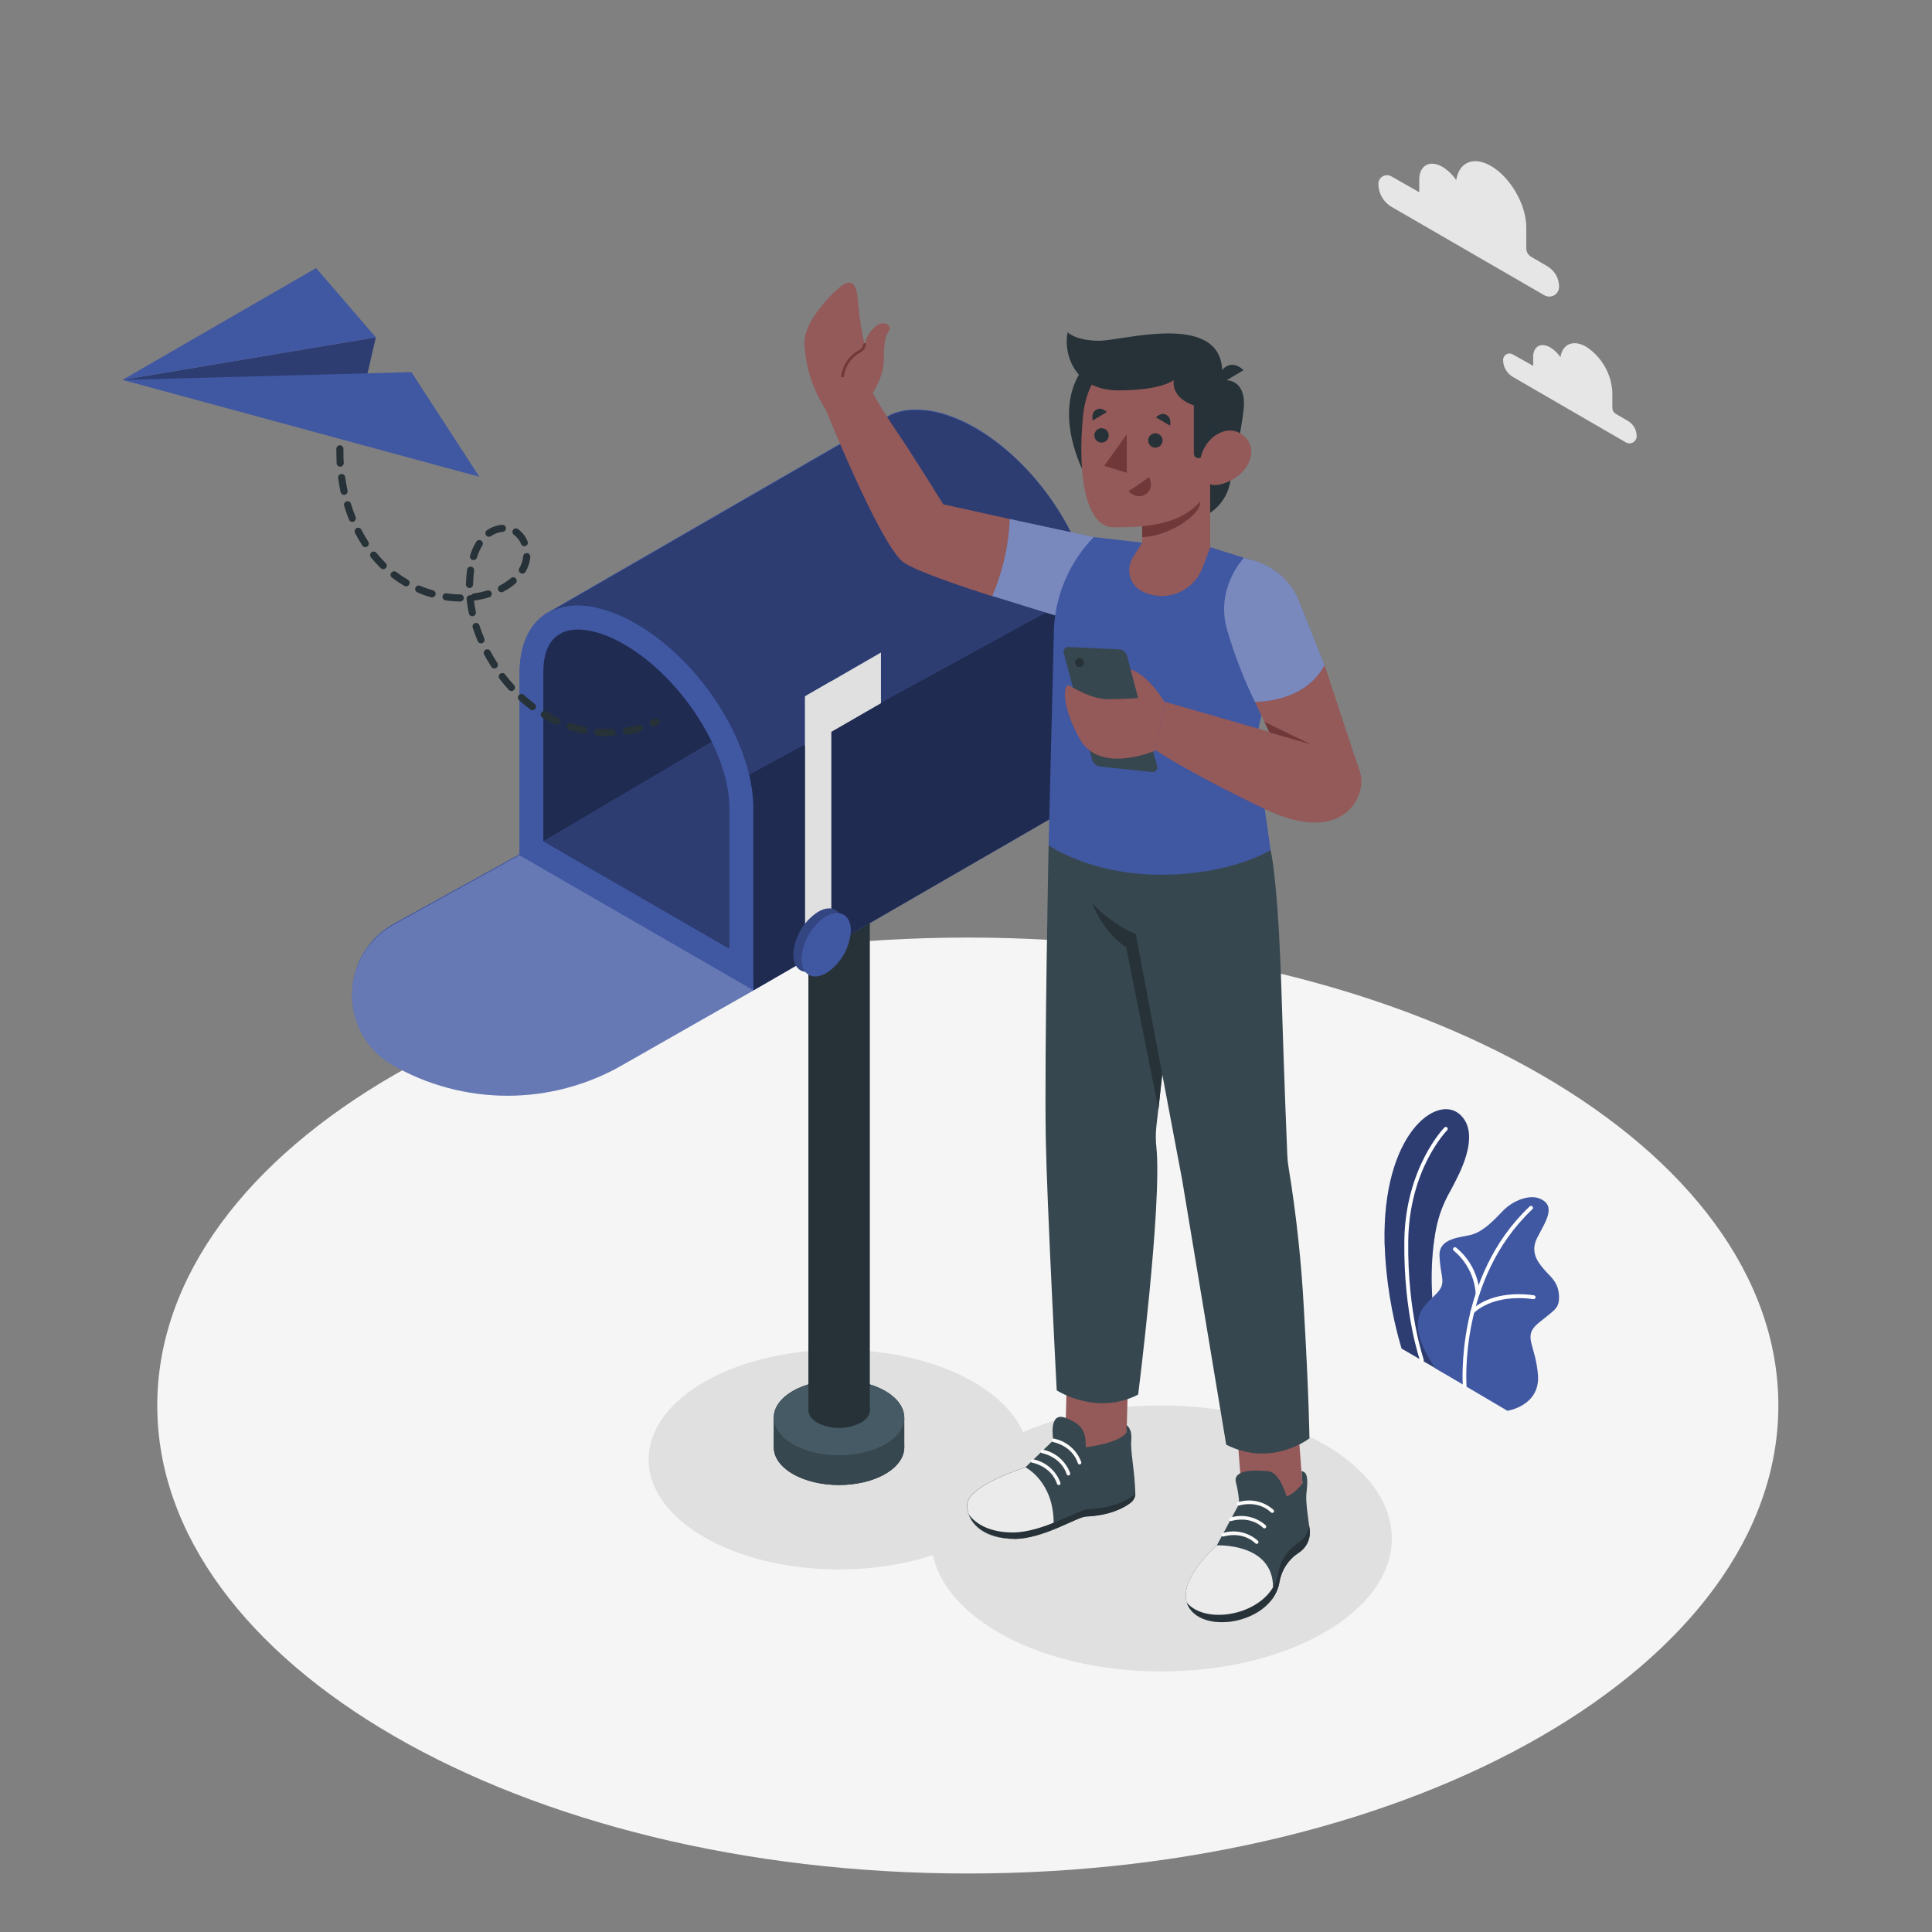 <svg width="350" height="350" viewBox="0 0 350 350" fill="none" xmlns="http://www.w3.org/2000/svg">
<rect x="0" y="0" width="350" height="350" fill="#808080" stroke="none"/>
<path d="M175.329 339.402C256.426 339.402 322.168 301.446 322.168 254.625C322.168 207.804 256.426 169.848 175.329 169.848C94.232 169.848 28.49 207.804 28.49 254.625C28.49 301.446 94.232 339.402 175.329 339.402Z" fill="#F5F5F5"/>
<path d="M151.97 284.319C171.006 284.319 186.438 275.409 186.438 264.418C186.438 253.427 171.006 244.517 151.97 244.517C132.934 244.517 117.502 253.427 117.502 264.418C117.502 275.409 132.934 284.319 151.97 284.319Z" fill="#E0E0E0"/>
<path d="M210.406 302.799C233.455 302.799 252.14 292.012 252.14 278.705C252.14 265.398 233.455 254.611 210.406 254.611C187.357 254.611 168.672 265.398 168.672 278.705C168.672 292.012 187.357 302.799 210.406 302.799Z" fill="#E0E0E0"/>
<path d="M163.8 256.802C163.8 255.052 162.652 253.302 160.342 251.979C155.729 249.312 148.246 249.312 143.633 251.979C141.323 253.309 140.168 255.059 140.168 256.802V262.199C140.168 263.949 141.323 265.699 143.633 267.029C148.246 269.689 155.729 269.689 160.342 267.029C162.652 265.692 163.8 263.949 163.8 262.199V256.802Z" fill="#263238"/>
<path d="M160.37 257.376C164.983 260.043 164.983 264.376 160.37 267.029C155.757 269.682 148.274 269.689 143.661 267.029C139.048 264.369 139.041 260.029 143.661 257.376C148.281 254.723 155.757 254.716 160.37 257.376Z" fill="#37474F"/>
<path d="M163.828 256.802H140.196V262.199H163.828V256.802Z" fill="#37474F"/>
<path d="M160.37 252C164.983 254.66 164.983 259 160.37 261.646C155.757 264.292 148.274 264.313 143.661 261.646C139.048 258.979 139.041 254.646 143.661 252C148.281 249.354 155.757 249.312 160.37 252Z" fill="#455A64"/>
<path d="M155.946 253.204C158.123 254.457 158.123 256.494 155.946 257.747C154.727 258.365 153.379 258.687 152.012 258.687C150.645 258.687 149.297 258.365 148.078 257.747C145.908 256.494 145.908 254.457 148.078 253.204C149.297 252.586 150.645 252.264 152.012 252.264C153.379 252.264 154.727 252.586 155.946 253.204Z" fill="#263238"/>
<path d="M157.577 153.587H146.447V255.479H157.577V153.587Z" fill="#263238"/>
<path d="M197.463 106.533V106.456C197.358 105.875 197.232 105.287 197.085 104.699C197.105 104.761 197.121 104.824 197.134 104.888C197.043 104.489 196.938 104.09 196.826 103.691C196.868 103.838 196.903 103.985 196.938 104.132C196.826 103.691 196.7 103.257 196.567 102.816C196.63 103.005 196.693 103.201 196.742 103.39C196.672 103.138 196.595 102.886 196.518 102.634L196.392 102.235V102.179V102.221C195.452 99.366 194.213 96.619 192.696 94.024C192.647 93.933 192.598 93.842 192.542 93.751C188.727 87.262 183.197 81.333 177.023 77.651L176.722 77.469C174.952 76.441 173.074 75.61 171.122 74.991C169.5 74.478 167.811 74.207 166.11 74.186H165.522H165.165C164.871 74.186 164.584 74.242 164.304 74.284H164.045L163.569 74.375C163.366 74.417 163.163 74.466 162.967 74.522L162.421 74.683C162.421 74.683 162.421 74.683 162.386 74.683L161.84 74.879C161.658 74.956 161.476 75.033 161.308 75.117L160.104 75.817L99.477 110.817H99.428C96.145 112.658 94.157 116.417 94.157 121.758V154.735L71.344 167.335C69.084 168.581 67.195 170.405 65.872 172.62C64.548 174.836 63.836 177.363 63.81 179.943C63.784 182.524 64.443 185.065 65.722 187.307C67 189.549 68.851 191.411 71.085 192.703C77.438 196.368 84.643 198.297 91.977 198.297C99.31 198.297 106.515 196.368 112.868 192.703L136.5 179.403L197.911 143.92V110.936C197.893 109.458 197.743 107.984 197.463 106.533Z" fill="#4057A2"/>
<path d="M98.427 152.446V115.605L137.431 93.303L140.945 127.365L98.427 152.446Z" fill="#4057A2"/>
<path opacity="0.5" d="M98.427 152.446V115.605L137.431 93.303L140.945 127.365L98.427 152.446Z" fill="black"/>
<path d="M98.427 152.446L140.945 127.365V167.454L132.153 171.92L98.427 152.446Z" fill="#4057A2"/>
<path opacity="0.3" d="M98.427 152.446L140.945 127.365V167.454L132.153 171.92L98.427 152.446Z" fill="black"/>
<path d="M197.47 106.533L193.438 108.752L168.896 122.185L164.458 124.6L133.784 141.4C131.838 138.11 126.784 122.759 124.089 119.98C121.493 117.249 118.529 114.893 115.283 112.98C111.433 110.754 107.828 109.697 104.713 109.697C102.88 109.659 101.068 110.091 99.449 110.95L160.083 75.95L161.287 75.25C161.455 75.166 161.637 75.089 161.819 75.012L162.365 74.816C162.365 74.816 162.365 74.816 162.4 74.816L162.946 74.655C163.142 74.599 163.345 74.55 163.548 74.508L164.024 74.417H164.283C164.563 74.375 164.85 74.34 165.144 74.319H165.501H166.089C167.79 74.34 169.479 74.611 171.101 75.124C173.053 75.743 174.931 76.574 176.701 77.602L177.002 77.784C187.145 83.699 195.559 95.816 197.47 106.533Z" fill="#4057A2"/>
<g opacity="0.3">
<path d="M197.47 106.533L193.438 108.752L168.896 122.185L164.458 124.6L133.784 141.4C131.838 138.11 126.784 122.759 124.089 119.98C121.492 117.249 118.529 114.893 115.283 112.98C111.433 110.754 107.828 109.697 104.713 109.697C102.88 109.659 101.068 110.091 99.449 110.95L160.083 75.95L161.287 75.25C161.455 75.166 161.637 75.089 161.819 75.012L162.365 74.816C162.365 74.816 162.365 74.816 162.4 74.816L162.946 74.655C163.142 74.599 163.345 74.55 163.548 74.508L164.024 74.417H164.283C164.563 74.375 164.85 74.34 165.144 74.319H165.501H166.089C167.79 74.34 169.479 74.611 171.101 75.124C173.052 75.743 174.93 76.574 176.701 77.602L177.002 77.784C187.145 83.699 195.559 95.816 197.47 106.533Z" fill="black"/>
</g>
<path d="M192.5 93.8C192.556 93.884 192.612 93.975 192.661 94.066C192.633 93.954 192.584 93.863 192.5 93.8Z" fill="#4057A2"/>
<path d="M195.755 100.45C196.514 102.42 197.088 104.457 197.47 106.533L193.438 108.752L168.896 122.185L164.458 124.6L133.784 141.4L136.5 179.403L197.911 143.92V110.936C197.829 107.34 197.098 103.787 195.755 100.45Z" fill="#4057A2"/>
<path d="M194.845 98.252C194.586 97.678 194.313 97.097 194.026 96.523C194.313 97.097 194.6 97.678 194.845 98.252Z" fill="#4057A2"/>
<path d="M192.962 94.5C193.256 95.032 193.55 95.564 193.823 96.103C193.55 95.592 193.263 95.06 192.962 94.5Z" fill="#4057A2"/>
<g opacity="0.5">
<path d="M192.5 93.8C192.556 93.884 192.612 93.975 192.661 94.066C192.633 93.954 192.584 93.863 192.5 93.8Z" fill="black"/>
<path d="M195.755 100.45C196.514 102.42 197.088 104.457 197.47 106.533L193.438 108.752L168.896 122.185L164.458 124.6L133.784 141.4L136.5 179.403L197.911 143.92V110.936C197.829 107.34 197.098 103.787 195.755 100.45Z" fill="black"/>
<path d="M194.845 98.252C194.586 97.678 194.313 97.097 194.026 96.523C194.313 97.097 194.6 97.678 194.845 98.252Z" fill="black"/>
<path d="M192.962 94.5C193.256 95.032 193.55 95.564 193.823 96.103C193.55 95.592 193.263 95.06 192.962 94.5Z" fill="black"/>
</g>
<path d="M104.713 114.051C107.156 114.051 110.068 114.982 113.113 116.753C123.424 122.703 132.139 136.29 132.139 146.426V171.92L98.413 152.446V121.961C98.413 115.423 101.829 114.051 104.713 114.051ZM104.713 109.725C98.371 109.725 94.108 114.114 94.108 121.961V154.938L136.472 179.438V146.426C136.472 134.722 126.987 119.763 115.29 113.008C111.44 110.789 107.821 109.725 104.713 109.725Z" fill="#4057A2"/>
<path d="M94.108 154.938L71.295 167.538C69.035 168.784 67.146 170.608 65.823 172.823C64.499 175.039 63.787 177.566 63.761 180.146C63.735 182.727 64.394 185.268 65.673 187.51C66.951 189.752 68.802 191.614 71.036 192.906C77.389 196.57 84.594 198.5 91.927 198.5C99.261 198.5 106.466 196.57 112.819 192.906L136.5 179.403L94.108 154.938Z" fill="#4057A2"/>
<path opacity="0.2" d="M94.108 154.938L71.295 167.538C69.035 168.784 67.146 170.608 65.823 172.823C64.499 175.039 63.787 177.566 63.761 180.146C63.735 182.727 64.394 185.268 65.673 187.51C66.951 189.752 68.802 191.614 71.036 192.906C77.389 196.57 84.594 198.5 91.927 198.5C99.261 198.5 106.466 196.57 112.819 192.906L136.5 179.403L94.108 154.938Z" fill="white"/>
<path d="M150.605 169.358L145.845 172.102V126.147L150.605 123.396V169.358Z" fill="#E0E0E0"/>
<path d="M159.593 127.393L145.845 135.324V126.147L159.593 118.209V127.393Z" fill="#E0E0E0"/>
<path d="M152.656 167.741C152.572 169.291 152.124 170.799 151.348 172.143C150.572 173.487 149.49 174.629 148.19 175.476C145.719 176.876 143.717 175.749 143.717 172.9C143.807 171.356 144.258 169.854 145.035 168.517C145.812 167.179 146.893 166.043 148.19 165.2C150.654 163.737 152.656 164.892 152.656 167.741Z" fill="#4057A2"/>
<path opacity="0.2" d="M152.656 167.741C152.572 169.291 152.124 170.799 151.348 172.143C150.572 173.487 149.49 174.629 148.19 175.476C145.719 176.876 143.717 175.749 143.717 172.9C143.807 171.356 144.258 169.854 145.035 168.517C145.812 167.179 146.893 166.043 148.19 165.2C150.654 163.737 152.656 164.892 152.656 167.741Z" fill="black"/>
<path d="M154.14 168.602C154.051 170.146 153.601 171.647 152.825 172.985C152.049 174.322 150.97 175.458 149.674 176.302C147.21 177.702 145.208 176.568 145.208 173.719C145.294 172.17 145.742 170.662 146.518 169.319C147.294 167.975 148.375 166.833 149.674 165.984C152.145 164.598 154.14 165.753 154.14 168.602Z" fill="#4057A2"/>
<path d="M253.904 244.3L261.8 248.878C261.8 248.878 257.81 236.145 260.022 223.342C260.855 218.512 262.619 216.111 263.235 214.816C263.851 213.521 268.625 205.541 264.425 201.859C260.225 198.177 250.39 205.499 250.831 225.225C251.048 231.687 252.08 238.096 253.904 244.3Z" fill="#4057A2"/>
<path opacity="0.3" d="M253.904 244.3L261.8 248.878C261.8 248.878 257.81 236.145 260.022 223.342C260.855 218.512 262.619 216.111 263.235 214.816C263.851 213.521 268.625 205.541 264.425 201.859C260.225 198.177 250.39 205.499 250.831 225.225C251.048 231.687 252.08 238.096 253.904 244.3Z" fill="black"/>
<path d="M257.6 246.778C257.529 246.776 257.459 246.753 257.401 246.712C257.342 246.671 257.297 246.614 257.271 246.547C257.271 246.463 254.254 238.147 254.408 224.847C254.562 211.547 261.604 204.323 261.674 204.253C261.74 204.187 261.829 204.15 261.923 204.15C262.016 204.15 262.105 204.187 262.171 204.253C262.237 204.319 262.274 204.408 262.274 204.501C262.274 204.595 262.237 204.684 262.171 204.75C262.101 204.82 255.269 211.75 255.115 224.854C254.961 237.958 257.915 246.211 257.915 246.295C257.947 246.382 257.942 246.478 257.903 246.562C257.863 246.646 257.792 246.711 257.705 246.743C257.673 246.762 257.637 246.774 257.6 246.778Z" fill="white"/>
<path d="M260.029 247.877L273.084 255.577C273.084 255.577 279.062 254.695 278.614 249.067C278.166 243.439 275.73 242.109 278.754 239.638C281.778 237.167 282.562 237.006 282.415 234.577C282.268 232.148 280.644 231.077 279.874 230.139C279.104 229.201 276.969 227.164 278.474 224.238C279.979 221.312 282.016 218.491 278.992 217.154C277.179 216.356 274.141 217.357 272.132 219.492C270.123 221.627 268.45 223.174 266.532 223.692C264.614 224.21 260.645 224.224 260.778 227.514C260.911 230.804 261.765 231.938 260.967 233.394C259.476 236.103 253.057 237.587 260.029 247.877Z" fill="#4057A2"/>
<path d="M265.349 251.356C265.26 251.356 265.174 251.322 265.109 251.261C265.043 251.2 265.004 251.116 264.999 251.027C264.999 250.831 263.557 231.371 277.081 218.589C277.113 218.549 277.153 218.517 277.198 218.494C277.243 218.471 277.293 218.458 277.344 218.456C277.394 218.454 277.445 218.462 277.492 218.481C277.539 218.5 277.582 218.529 277.617 218.565C277.652 218.602 277.679 218.646 277.696 218.694C277.713 218.742 277.719 218.793 277.715 218.843C277.711 218.894 277.696 218.943 277.671 218.987C277.646 219.031 277.612 219.07 277.571 219.1C264.271 231.644 265.671 250.782 265.671 250.971C265.679 251.065 265.649 251.158 265.589 251.23C265.529 251.302 265.442 251.347 265.349 251.356Z" fill="white"/>
<path d="M267.687 234.668C267.599 234.668 267.514 234.635 267.449 234.576C267.384 234.516 267.344 234.434 267.337 234.346C267.234 232.85 266.829 231.391 266.147 230.055C265.465 228.72 264.52 227.536 263.368 226.576C263.331 226.549 263.299 226.515 263.275 226.475C263.251 226.436 263.235 226.392 263.228 226.347C263.221 226.301 263.223 226.255 263.234 226.21C263.244 226.165 263.264 226.123 263.291 226.086C263.318 226.049 263.352 226.017 263.392 225.993C263.431 225.969 263.475 225.953 263.52 225.946C263.566 225.939 263.612 225.941 263.657 225.952C263.702 225.962 263.744 225.982 263.781 226.009C265.025 227.02 266.046 228.278 266.78 229.703C267.513 231.128 267.944 232.69 268.044 234.29C268.048 234.337 268.042 234.383 268.028 234.428C268.013 234.472 267.99 234.513 267.959 234.548C267.929 234.584 267.891 234.612 267.849 234.633C267.807 234.653 267.762 234.665 267.715 234.668H267.687Z" fill="white"/>
<path d="M266.7 238C266.612 238.002 266.526 237.969 266.462 237.909C266.429 237.876 266.403 237.838 266.385 237.795C266.368 237.752 266.358 237.707 266.358 237.66C266.358 237.614 266.368 237.569 266.385 237.526C266.403 237.483 266.429 237.445 266.462 237.412C266.602 237.251 270.004 233.576 277.872 234.654C277.965 234.668 278.049 234.717 278.106 234.792C278.164 234.866 278.19 234.96 278.18 235.053C278.166 235.145 278.116 235.229 278.042 235.285C277.967 235.341 277.874 235.366 277.781 235.354C270.277 234.325 267.022 237.846 266.987 237.881C266.951 237.921 266.907 237.953 266.857 237.973C266.807 237.994 266.754 238.003 266.7 238Z" fill="white"/>
<path d="M110.145 133.371C109.522 133.371 108.892 133.371 108.276 133.294C108.191 133.288 108.108 133.265 108.032 133.226C107.956 133.187 107.889 133.134 107.834 133.068C107.779 133.003 107.738 132.928 107.713 132.846C107.688 132.765 107.679 132.679 107.688 132.594C107.704 132.424 107.786 132.267 107.917 132.157C108.048 132.047 108.217 131.992 108.388 132.006C109.219 132.083 110.054 132.104 110.887 132.069C111.057 132.067 111.221 132.131 111.345 132.247C111.469 132.363 111.543 132.522 111.552 132.692C111.558 132.862 111.496 133.027 111.381 133.151C111.265 133.276 111.106 133.35 110.936 133.357C110.663 133.371 110.404 133.371 110.145 133.371ZM113.463 133.105C113.299 133.108 113.141 133.048 113.02 132.938C112.898 132.829 112.824 132.677 112.81 132.514C112.797 132.351 112.846 132.189 112.948 132.061C113.049 131.933 113.196 131.848 113.358 131.824C114.179 131.69 114.991 131.5 115.787 131.257C115.948 131.217 116.118 131.24 116.262 131.321C116.406 131.403 116.513 131.537 116.561 131.696C116.609 131.855 116.593 132.026 116.518 132.173C116.443 132.321 116.314 132.434 116.158 132.489C115.309 132.75 114.444 132.954 113.568 133.098L113.463 133.105ZM105.763 132.923H105.637C104.771 132.737 103.916 132.503 103.075 132.223C102.913 132.167 102.779 132.05 102.702 131.897C102.625 131.744 102.611 131.568 102.662 131.404C102.718 131.242 102.835 131.109 102.988 131.033C103.141 130.957 103.319 130.945 103.481 130.998C104.273 131.259 105.079 131.474 105.896 131.642C105.979 131.659 106.058 131.692 106.128 131.739C106.199 131.787 106.259 131.848 106.305 131.919C106.351 131.99 106.383 132.07 106.398 132.153C106.413 132.237 106.411 132.322 106.393 132.405C106.364 132.549 106.288 132.678 106.176 132.772C106.064 132.866 105.923 132.92 105.777 132.923H105.763ZM118.363 131.586C118.217 131.587 118.075 131.537 117.96 131.446C117.846 131.355 117.766 131.228 117.733 131.086C117.7 130.943 117.717 130.794 117.781 130.662C117.845 130.53 117.951 130.424 118.083 130.361L118.531 130.144C118.607 130.101 118.69 130.074 118.777 130.065C118.864 130.055 118.951 130.063 119.034 130.088C119.118 130.114 119.195 130.155 119.262 130.211C119.328 130.267 119.383 130.336 119.422 130.414C119.462 130.492 119.485 130.576 119.49 130.663C119.496 130.75 119.484 130.837 119.455 130.919C119.426 131.001 119.381 131.077 119.322 131.141C119.263 131.205 119.191 131.256 119.112 131.292L118.636 131.53C118.556 131.572 118.467 131.595 118.377 131.6L118.363 131.586ZM100.863 131.313C100.768 131.312 100.675 131.291 100.59 131.25C99.791 130.878 99.013 130.462 98.259 130.004C98.187 129.958 98.124 129.898 98.075 129.828C98.026 129.758 97.992 129.679 97.973 129.596C97.954 129.512 97.953 129.426 97.967 129.342C97.982 129.257 98.013 129.177 98.059 129.105C98.105 129.032 98.165 128.97 98.235 128.921C98.305 128.872 98.384 128.837 98.468 128.819C98.551 128.8 98.638 128.798 98.722 128.813C98.806 128.828 98.887 128.859 98.959 128.905C99.674 129.337 100.413 129.729 101.171 130.081C101.3 130.146 101.404 130.253 101.466 130.383C101.528 130.514 101.545 130.662 101.514 130.803C101.482 130.945 101.405 131.071 101.293 131.164C101.182 131.256 101.043 131.309 100.898 131.313H100.863ZM96.453 128.653C96.315 128.65 96.181 128.606 96.068 128.527C95.368 128.009 94.668 127.442 94.038 126.84C93.975 126.783 93.925 126.714 93.889 126.638C93.853 126.561 93.832 126.478 93.829 126.394C93.825 126.309 93.837 126.225 93.866 126.145C93.895 126.066 93.939 125.993 93.996 125.93C94.053 125.868 94.122 125.817 94.198 125.781C94.275 125.745 94.358 125.725 94.442 125.721C94.527 125.717 94.611 125.73 94.691 125.758C94.77 125.787 94.844 125.831 94.906 125.888C95.536 126.462 96.187 127.001 96.845 127.498C96.952 127.58 97.03 127.693 97.069 127.822C97.108 127.951 97.106 128.089 97.063 128.216C97.02 128.344 96.938 128.454 96.828 128.533C96.719 128.611 96.588 128.653 96.453 128.653ZM92.652 125.188C92.562 125.189 92.474 125.17 92.392 125.134C92.309 125.098 92.236 125.045 92.176 124.978C91.595 124.341 91.021 123.662 90.489 122.962C90.438 122.895 90.4 122.818 90.378 122.737C90.356 122.655 90.35 122.57 90.362 122.486C90.384 122.317 90.472 122.163 90.608 122.059C90.743 121.955 90.915 121.909 91.084 121.932C91.254 121.954 91.407 122.043 91.511 122.178C92.022 122.878 92.568 123.494 93.128 124.11C93.185 124.173 93.229 124.246 93.258 124.325C93.287 124.405 93.299 124.489 93.296 124.574C93.292 124.658 93.271 124.741 93.235 124.818C93.199 124.894 93.148 124.963 93.086 125.02C92.976 125.12 92.835 125.179 92.687 125.188H92.652ZM89.551 121.1C89.443 121.1 89.337 121.073 89.242 121.02C89.148 120.967 89.068 120.891 89.012 120.799C88.732 120.365 88.459 119.917 88.2 119.469C88.025 119.161 87.85 118.846 87.682 118.531C87.618 118.382 87.612 118.215 87.665 118.062C87.719 117.91 87.828 117.783 87.971 117.707C88.114 117.631 88.281 117.612 88.437 117.653C88.594 117.694 88.729 117.793 88.816 117.929C88.977 118.23 89.145 118.531 89.313 118.825C89.565 119.259 89.824 119.686 90.097 120.106C90.158 120.204 90.191 120.317 90.195 120.432C90.198 120.547 90.17 120.661 90.114 120.763C90.059 120.864 89.977 120.948 89.878 121.008C89.779 121.067 89.666 121.099 89.551 121.1ZM87.143 116.55C87.016 116.551 86.892 116.514 86.786 116.444C86.68 116.374 86.598 116.275 86.548 116.158C86.205 115.346 85.897 114.513 85.631 113.687C85.605 113.607 85.595 113.522 85.601 113.437C85.608 113.353 85.631 113.271 85.669 113.196C85.708 113.12 85.76 113.053 85.825 112.998C85.889 112.943 85.963 112.901 86.044 112.875C86.207 112.824 86.384 112.84 86.536 112.919C86.688 112.997 86.803 113.132 86.856 113.295C87.108 114.086 87.402 114.877 87.731 115.654C87.774 115.752 87.793 115.858 87.784 115.965C87.775 116.071 87.74 116.173 87.682 116.263C87.623 116.352 87.543 116.425 87.449 116.475C87.355 116.525 87.25 116.551 87.143 116.55ZM85.575 111.65C85.428 111.649 85.285 111.598 85.171 111.505C85.056 111.412 84.977 111.283 84.945 111.139C84.758 110.277 84.618 109.405 84.525 108.528C84.509 108.359 84.561 108.191 84.668 108.06C84.776 107.929 84.93 107.846 85.099 107.828C85.189 107.807 85.282 107.807 85.372 107.828C85.419 107.741 85.486 107.666 85.568 107.61C85.649 107.554 85.743 107.519 85.841 107.506C86.657 107.393 87.462 107.216 88.249 106.974C88.412 106.923 88.589 106.939 88.741 107.018C88.893 107.098 89.006 107.234 89.058 107.398C89.109 107.561 89.093 107.738 89.013 107.89C88.934 108.041 88.797 108.155 88.634 108.206C87.778 108.467 86.902 108.662 86.016 108.787C85.963 108.794 85.908 108.794 85.855 108.787C85.939 109.487 86.058 110.187 86.205 110.845C86.223 110.928 86.225 111.014 86.21 111.097C86.195 111.18 86.163 111.26 86.117 111.331C86.071 111.402 86.011 111.463 85.94 111.511C85.87 111.558 85.791 111.591 85.708 111.608C85.667 111.631 85.622 111.648 85.575 111.657V111.65ZM83.356 108.976C82.468 108.962 81.582 108.89 80.703 108.759C80.535 108.733 80.385 108.641 80.284 108.504C80.184 108.367 80.141 108.196 80.166 108.028C80.191 107.861 80.282 107.709 80.417 107.608C80.553 107.506 80.724 107.462 80.892 107.485C81.712 107.611 82.54 107.679 83.37 107.688C83.541 107.688 83.705 107.756 83.825 107.877C83.946 107.997 84.014 108.161 84.014 108.332C84.014 108.503 83.946 108.667 83.825 108.787C83.705 108.908 83.541 108.976 83.37 108.976H83.356ZM78.274 108.22C78.216 108.23 78.157 108.23 78.099 108.22C77.247 107.971 76.412 107.667 75.6 107.31C75.443 107.242 75.32 107.115 75.257 106.956C75.194 106.797 75.196 106.62 75.264 106.463C75.332 106.306 75.459 106.183 75.618 106.12C75.777 106.057 75.954 106.059 76.111 106.127C76.876 106.457 77.661 106.735 78.463 106.96C78.626 107.009 78.764 107.12 78.847 107.269C78.929 107.418 78.95 107.594 78.904 107.758C78.863 107.894 78.78 108.012 78.667 108.097C78.553 108.181 78.415 108.227 78.274 108.227V108.22ZM90.825 107.289C90.683 107.287 90.545 107.237 90.434 107.148C90.323 107.059 90.244 106.936 90.21 106.797C90.177 106.659 90.19 106.513 90.248 106.383C90.306 106.253 90.406 106.146 90.531 106.078C91.252 105.708 91.928 105.257 92.547 104.734C92.677 104.623 92.845 104.568 93.015 104.58C93.185 104.591 93.344 104.669 93.457 104.797C93.512 104.861 93.554 104.936 93.581 105.016C93.607 105.097 93.618 105.182 93.611 105.267C93.605 105.351 93.581 105.434 93.543 105.509C93.504 105.585 93.451 105.652 93.387 105.707C92.697 106.301 91.938 106.808 91.126 107.219C91.033 107.268 90.93 107.295 90.825 107.296V107.289ZM85.05 106.533C84.879 106.529 84.716 106.458 84.596 106.335C84.477 106.212 84.411 106.047 84.413 105.875C84.427 104.99 84.495 104.106 84.616 103.229C84.625 103.143 84.651 103.059 84.693 102.983C84.735 102.907 84.791 102.84 84.86 102.787C84.928 102.733 85.007 102.694 85.091 102.672C85.174 102.65 85.262 102.644 85.348 102.657C85.434 102.669 85.516 102.698 85.59 102.743C85.665 102.788 85.729 102.848 85.78 102.918C85.83 102.989 85.866 103.069 85.885 103.153C85.904 103.238 85.906 103.326 85.89 103.411C85.777 104.235 85.714 105.065 85.701 105.896C85.699 106.068 85.63 106.231 85.508 106.352C85.386 106.472 85.221 106.54 85.05 106.54V106.533ZM73.542 106.204C73.43 106.202 73.319 106.174 73.22 106.12C72.454 105.674 71.716 105.183 71.008 104.65C70.94 104.6 70.882 104.537 70.839 104.465C70.796 104.393 70.767 104.312 70.755 104.229C70.743 104.145 70.749 104.06 70.77 103.979C70.792 103.897 70.83 103.821 70.882 103.754C70.932 103.686 70.996 103.628 71.069 103.585C71.141 103.541 71.222 103.512 71.306 103.5C71.39 103.488 71.475 103.492 71.558 103.513C71.64 103.534 71.717 103.57 71.785 103.621C72.454 104.132 73.156 104.6 73.885 105.021C74.009 105.091 74.106 105.201 74.161 105.332C74.216 105.464 74.226 105.61 74.189 105.747C74.152 105.885 74.071 106.007 73.958 106.093C73.844 106.18 73.706 106.226 73.563 106.225L73.542 106.204ZM94.626 103.908C94.513 103.908 94.402 103.88 94.304 103.824C94.231 103.781 94.167 103.725 94.116 103.657C94.064 103.59 94.027 103.513 94.005 103.431C93.984 103.349 93.979 103.264 93.991 103.18C94.002 103.096 94.03 103.015 94.073 102.942C94.257 102.623 94.412 102.288 94.535 101.941C94.668 101.571 94.748 101.185 94.773 100.793C94.778 100.707 94.801 100.624 94.839 100.547C94.877 100.47 94.931 100.402 94.996 100.346C95.062 100.291 95.138 100.249 95.219 100.224C95.301 100.198 95.388 100.189 95.473 100.198C95.558 100.204 95.641 100.227 95.718 100.266C95.794 100.305 95.862 100.358 95.917 100.423C95.973 100.488 96.014 100.564 96.04 100.646C96.066 100.727 96.076 100.813 96.068 100.898C96.031 101.404 95.927 101.903 95.76 102.382C95.611 102.804 95.423 103.212 95.2 103.6C95.141 103.699 95.056 103.78 94.956 103.835C94.855 103.89 94.741 103.918 94.626 103.915V103.908ZM69.426 103.11C69.259 103.109 69.098 103.044 68.978 102.928L68.551 102.494C68.082 102.011 67.627 101.5 67.193 100.968C67.085 100.835 67.035 100.665 67.052 100.495C67.07 100.325 67.155 100.169 67.287 100.062C67.42 99.954 67.59 99.903 67.76 99.921C67.93 99.939 68.086 100.023 68.194 100.156C68.6 100.66 69.034 101.143 69.475 101.598L69.874 102.004C69.934 102.063 69.983 102.134 70.015 102.212C70.048 102.29 70.065 102.374 70.065 102.459C70.065 102.544 70.048 102.628 70.015 102.706C69.983 102.784 69.934 102.855 69.874 102.914C69.76 103.034 69.605 103.106 69.44 103.117L69.426 103.11ZM85.778 101.444C85.715 101.454 85.652 101.454 85.589 101.444C85.508 101.419 85.433 101.379 85.368 101.325C85.302 101.271 85.248 101.205 85.209 101.13C85.169 101.055 85.144 100.973 85.136 100.889C85.128 100.805 85.137 100.72 85.162 100.639C85.421 99.761 85.795 98.92 86.275 98.14C86.368 97.995 86.514 97.893 86.682 97.856C86.85 97.82 87.026 97.851 87.171 97.944C87.316 98.037 87.418 98.183 87.454 98.352C87.491 98.519 87.46 98.695 87.367 98.84C86.947 99.524 86.62 100.261 86.394 101.031C86.349 101.155 86.267 101.261 86.16 101.337C86.052 101.412 85.923 101.452 85.792 101.451L85.778 101.444ZM66.178 99.12C66.071 99.121 65.965 99.094 65.871 99.042C65.776 98.991 65.697 98.916 65.639 98.826C65.159 98.088 64.718 97.327 64.316 96.544C64.238 96.392 64.224 96.215 64.276 96.052C64.329 95.889 64.444 95.754 64.596 95.676C64.748 95.598 64.925 95.584 65.088 95.636C65.251 95.689 65.386 95.804 65.464 95.956C65.844 96.701 66.262 97.425 66.717 98.126C66.78 98.223 66.815 98.335 66.82 98.451C66.824 98.567 66.798 98.681 66.743 98.783C66.687 98.885 66.606 98.97 66.507 99.029C66.407 99.088 66.294 99.12 66.178 99.12ZM94.997 98.959C94.869 98.959 94.745 98.921 94.639 98.85C94.533 98.779 94.451 98.678 94.402 98.56C94.134 97.874 93.669 97.282 93.065 96.859C92.944 96.758 92.864 96.616 92.84 96.46C92.817 96.303 92.851 96.144 92.938 96.012C93.024 95.879 93.156 95.784 93.309 95.742C93.461 95.701 93.624 95.717 93.765 95.788C94.579 96.353 95.208 97.148 95.571 98.07C95.604 98.148 95.622 98.231 95.623 98.316C95.623 98.4 95.607 98.484 95.575 98.562C95.543 98.64 95.496 98.711 95.437 98.771C95.377 98.831 95.306 98.878 95.228 98.91C95.159 98.941 95.086 98.96 95.011 98.966L94.997 98.959ZM88.578 97.237C88.473 97.237 88.37 97.211 88.278 97.162C88.185 97.113 88.106 97.043 88.046 96.957C87.998 96.887 87.965 96.809 87.947 96.726C87.93 96.643 87.929 96.558 87.944 96.474C87.96 96.391 87.992 96.312 88.038 96.241C88.084 96.17 88.144 96.109 88.214 96.061C89.016 95.507 89.946 95.167 90.916 95.074C91.003 95.061 91.091 95.067 91.176 95.089C91.26 95.112 91.34 95.152 91.408 95.206C91.477 95.261 91.534 95.329 91.576 95.406C91.617 95.483 91.643 95.568 91.65 95.655C91.658 95.743 91.648 95.831 91.62 95.914C91.593 95.997 91.548 96.074 91.49 96.139C91.432 96.205 91.361 96.258 91.281 96.295C91.202 96.332 91.116 96.353 91.028 96.355C90.272 96.428 89.549 96.696 88.928 97.132C88.827 97.198 88.712 97.236 88.592 97.244L88.578 97.237ZM63.819 94.549C63.691 94.548 63.565 94.509 63.459 94.437C63.353 94.365 63.271 94.262 63.224 94.143C62.902 93.338 62.608 92.505 62.356 91.658C62.327 91.576 62.315 91.489 62.321 91.402C62.327 91.315 62.35 91.23 62.389 91.153C62.429 91.075 62.483 91.006 62.55 90.95C62.617 90.894 62.694 90.853 62.778 90.828C62.861 90.803 62.949 90.795 63.035 90.804C63.122 90.814 63.205 90.841 63.281 90.884C63.357 90.927 63.423 90.985 63.476 91.054C63.529 91.123 63.567 91.203 63.588 91.287C63.833 92.092 64.113 92.897 64.421 93.667C64.481 93.826 64.477 94.002 64.409 94.158C64.34 94.313 64.214 94.436 64.057 94.5C63.987 94.534 63.911 94.553 63.833 94.556L63.819 94.549ZM62.328 89.649C62.18 89.649 62.037 89.598 61.922 89.505C61.808 89.412 61.728 89.283 61.698 89.138C61.516 88.291 61.369 87.423 61.25 86.548C61.24 86.385 61.292 86.224 61.395 86.098C61.499 85.972 61.647 85.89 61.809 85.869C61.97 85.848 62.134 85.888 62.267 85.983C62.4 86.078 62.492 86.22 62.524 86.38C62.636 87.22 62.783 88.053 62.958 88.872C62.993 89.039 62.961 89.213 62.867 89.356C62.774 89.5 62.628 89.6 62.461 89.635L62.328 89.649ZM61.628 84.546C61.464 84.545 61.306 84.481 61.186 84.368C61.067 84.255 60.995 84.101 60.984 83.937C60.984 83.237 60.928 82.537 60.928 81.837V81.298C60.935 81.129 61.008 80.968 61.13 80.851C61.253 80.733 61.416 80.668 61.586 80.668C61.67 80.668 61.754 80.685 61.832 80.718C61.91 80.751 61.98 80.799 62.039 80.86C62.098 80.921 62.144 80.993 62.174 81.072C62.205 81.15 62.219 81.235 62.216 81.319V81.837C62.216 82.537 62.216 83.181 62.272 83.846C62.279 83.932 62.268 84.018 62.242 84.099C62.215 84.181 62.172 84.256 62.117 84.321C62.061 84.386 61.992 84.44 61.916 84.478C61.839 84.517 61.756 84.54 61.67 84.546H61.628Z" fill="#263238"/>
<path d="M68.082 61.11L64.232 77.84L22.19 68.817L68.082 61.11Z" fill="#4057A2"/>
<path opacity="0.3" d="M68.082 61.11L64.232 77.84L22.19 68.817L68.082 61.11Z" fill="black"/>
<path d="M22.19 68.817L74.536 67.417L86.835 86.373L22.19 68.817Z" fill="#4057A2"/>
<path d="M22.19 68.817L68.082 61.11L57.267 48.566L22.19 68.817Z" fill="#4057A2"/>
<path d="M204.519 243.146L193.442 242.864L192.87 265.291L203.948 265.574L204.519 243.146Z" fill="#945959"/>
<path d="M189.966 153.09C189.966 153.09 189.189 191.254 189.455 206.374C189.658 217.763 191.436 251.874 191.436 251.874C191.436 251.874 198.618 256.564 206.185 252.644C206.185 252.644 210.553 218.19 209.489 207.809C209.353 206.55 209.353 205.281 209.489 204.022L216.167 146.244L189.966 153.09Z" fill="#37474F"/>
<path d="M196.7 262.185C196.7 262.185 202.839 261.485 204.078 259.483V258.181C204.078 258.181 205.142 258.748 204.939 260.904C204.757 262.906 205.555 266.315 205.674 270.473C205.682 270.812 205.61 271.149 205.464 271.455C205.318 271.761 205.102 272.029 204.834 272.237C203.644 273.154 201.131 274.561 196.7 274.75C195.146 274.82 188.93 278.803 183.757 278.803C178.584 278.803 175.203 276.241 175.203 272.657C175.203 269.073 185.752 265.832 185.752 265.832L190.82 260.932C190.82 260.932 189.833 255.591 193.06 256.872C196.287 258.153 196.7 259.483 196.7 262.185Z" fill="#37474F"/>
<path d="M195.58 265.3C195.511 265.3 195.445 265.279 195.389 265.239C195.334 265.198 195.293 265.141 195.272 265.076C194.194 261.849 190.827 261.254 190.792 261.247C190.75 261.24 190.71 261.225 190.674 261.203C190.638 261.181 190.607 261.151 190.582 261.117C190.557 261.082 190.539 261.043 190.53 261.002C190.52 260.961 190.519 260.918 190.526 260.876C190.541 260.792 190.589 260.718 190.658 260.668C190.727 260.619 190.813 260.598 190.897 260.61C192.025 260.83 193.077 261.338 193.95 262.085C194.824 262.832 195.489 263.793 195.881 264.873C195.908 264.954 195.901 265.042 195.863 265.118C195.825 265.194 195.759 265.252 195.678 265.279L195.58 265.3Z" fill="#FAFAFA"/>
<path d="M193.557 267.302C193.489 267.3 193.423 267.278 193.368 267.238C193.313 267.198 193.272 267.142 193.249 267.078C192.178 263.865 188.804 263.256 188.769 263.249C188.727 263.242 188.687 263.227 188.652 263.205C188.616 263.182 188.585 263.153 188.561 263.118C188.537 263.084 188.52 263.045 188.511 263.003C188.502 262.962 188.502 262.92 188.51 262.878C188.517 262.836 188.532 262.796 188.554 262.76C188.576 262.724 188.606 262.693 188.64 262.668C188.675 262.643 188.714 262.626 188.755 262.616C188.796 262.606 188.839 262.605 188.881 262.612C190.009 262.832 191.061 263.34 191.934 264.087C192.808 264.834 193.473 265.795 193.865 266.875C193.878 266.916 193.883 266.958 193.879 267.001C193.876 267.043 193.864 267.084 193.844 267.122C193.825 267.16 193.798 267.193 193.766 267.22C193.733 267.248 193.695 267.268 193.655 267.281C193.624 267.295 193.591 267.303 193.557 267.302Z" fill="#FAFAFA"/>
<path d="M191.8 269.038C191.733 269.038 191.668 269.018 191.614 268.979C191.56 268.94 191.52 268.884 191.499 268.821C190.428 265.601 187.054 264.992 187.019 264.985C186.973 264.983 186.928 264.972 186.887 264.952C186.846 264.931 186.81 264.902 186.781 264.867C186.752 264.831 186.731 264.79 186.72 264.746C186.708 264.702 186.706 264.656 186.713 264.61C186.721 264.565 186.738 264.522 186.763 264.484C186.789 264.446 186.822 264.414 186.861 264.39C186.9 264.366 186.943 264.35 186.989 264.344C187.034 264.338 187.08 264.342 187.124 264.355C188.253 264.573 189.306 265.081 190.179 265.828C191.053 266.575 191.718 267.537 192.108 268.618C192.135 268.699 192.128 268.787 192.09 268.863C192.052 268.939 191.986 268.997 191.905 269.024L191.8 269.038Z" fill="#FAFAFA"/>
<path d="M175.231 272.657C175.231 276.199 178.542 278.74 183.631 278.796L190.876 275.891C190.876 268.38 185.794 265.832 185.794 265.832C185.794 265.832 175.231 269.08 175.231 272.657Z" fill="#EBEBEB"/>
<path d="M205.52 270.781C204.281 271.74 201.649 273.217 197.015 273.42C195.384 273.49 188.888 277.62 183.477 277.62C179.767 277.62 176.939 276.36 175.525 274.351C176.442 277.004 179.494 278.768 183.785 278.768C188.958 278.768 195.174 274.785 196.728 274.715C201.159 274.526 203.672 273.119 204.862 272.202C205.109 272.01 205.31 271.766 205.453 271.488C205.596 271.21 205.676 270.904 205.688 270.592C205.637 270.659 205.581 270.722 205.52 270.781Z" fill="#263238"/>
<path d="M196.385 158.431C196.385 158.431 197.4 167.069 204.022 171.633L209.867 200.942L213.619 164.297L196.385 158.431Z" fill="#263238"/>
<path d="M234.428 249.294L223.381 250.157L225.13 272.524L236.177 271.661L234.428 249.294Z" fill="#945959"/>
<path d="M230.181 154C230.181 154 231.518 159.061 232.162 179.942C232.68 196.49 233.065 206.01 233.205 209.244C233.239 210.049 233.326 210.851 233.464 211.645C234.825 219.99 235.736 228.402 236.194 236.845C237.139 252.945 237.216 260.568 237.216 260.568C237.216 260.568 230.384 265.909 222.138 261.716L214.158 213.738L205.758 169.211C205.758 169.211 194.243 164.822 193.228 153.111L230.181 154Z" fill="#37474F"/>
<path d="M235.781 266.532L235.956 268.716C235.956 268.716 234.64 270.564 233.086 271.103C233.086 271.103 231.896 266.756 229.789 266.532C227.682 266.308 223.307 266.112 223.895 268.534C224.223 269.797 224.427 271.089 224.504 272.391L220.444 279.958C220.444 279.958 212.205 287.056 215.649 291.578C219.093 296.1 230.65 293.678 231.791 286.58C231.974 285.511 232.375 284.491 232.97 283.584C233.565 282.677 234.341 281.902 235.249 281.309C235.994 280.839 236.58 280.156 236.931 279.348C237.282 278.54 237.381 277.645 237.216 276.78C237.006 275.156 236.516 272.034 236.663 270.627C236.81 269.22 237.202 266.553 235.781 266.532Z" fill="#37474F"/>
<path d="M215.649 291.578C218.512 295.337 226.954 294.308 230.398 289.786C230.549 289.051 230.624 288.303 230.622 287.553C230.622 279.468 220.444 279.958 220.444 279.958C220.444 279.958 212.205 287.056 215.649 291.578Z" fill="#EBEBEB"/>
<path d="M237.216 276.78C237.216 276.661 237.181 276.521 237.16 276.381C237.081 277.028 236.856 277.648 236.504 278.196C236.151 278.744 235.679 279.205 235.123 279.545C234.185 280.159 233.383 280.961 232.769 281.899C232.155 282.837 231.741 283.892 231.553 284.998C230.391 292.264 218.701 294.798 214.991 290.311C215.134 290.769 215.357 291.198 215.649 291.578C219.093 296.107 230.65 293.678 231.791 286.58C231.974 285.511 232.375 284.491 232.97 283.584C233.565 282.677 234.341 281.902 235.249 281.309C235.994 280.839 236.58 280.156 236.931 279.348C237.282 278.54 237.381 277.645 237.216 276.78Z" fill="#263238"/>
<path d="M230.489 274.078C230.406 274.079 230.327 274.049 230.265 273.994C227.801 271.663 224.539 272.72 224.504 272.734C224.463 272.751 224.419 272.76 224.375 272.76C224.33 272.759 224.286 272.75 224.246 272.731C224.205 272.713 224.169 272.687 224.139 272.654C224.109 272.621 224.087 272.582 224.073 272.54C224.059 272.497 224.053 272.453 224.057 272.408C224.062 272.364 224.075 272.321 224.096 272.282C224.118 272.243 224.147 272.209 224.182 272.182C224.217 272.155 224.258 272.136 224.301 272.125C225.398 271.783 226.566 271.732 227.689 271.978C228.812 272.223 229.851 272.756 230.706 273.525C230.737 273.555 230.761 273.59 230.778 273.629C230.795 273.668 230.803 273.71 230.803 273.753C230.803 273.795 230.795 273.837 230.778 273.876C230.761 273.915 230.737 273.951 230.706 273.98C230.648 274.039 230.571 274.074 230.489 274.078Z" fill="#FAFAFA"/>
<path d="M229.075 276.885C228.995 276.884 228.918 276.854 228.858 276.801C226.394 274.47 223.132 275.527 223.097 275.541C223.015 275.568 222.926 275.561 222.849 275.523C222.773 275.484 222.714 275.416 222.687 275.334C222.661 275.253 222.667 275.164 222.706 275.087C222.745 275.01 222.812 274.952 222.894 274.925C223.992 274.587 225.158 274.538 226.281 274.783C227.403 275.028 228.443 275.559 229.299 276.325C229.358 276.386 229.39 276.468 229.39 276.553C229.39 276.637 229.358 276.719 229.299 276.78C229.24 276.842 229.16 276.88 229.075 276.885Z" fill="#FAFAFA"/>
<path d="M227.668 279.692C227.588 279.691 227.511 279.662 227.451 279.608C224.987 277.277 221.725 278.334 221.69 278.348C221.608 278.375 221.519 278.368 221.442 278.33C221.366 278.291 221.307 278.223 221.28 278.142C221.254 278.06 221.26 277.971 221.299 277.894C221.338 277.817 221.405 277.759 221.487 277.732C222.584 277.391 223.752 277.341 224.874 277.587C225.997 277.832 227.037 278.365 227.892 279.132C227.951 279.193 227.983 279.275 227.983 279.36C227.983 279.444 227.951 279.526 227.892 279.587C227.833 279.649 227.753 279.686 227.668 279.692Z" fill="#FAFAFA"/>
<path d="M156.842 63.42C156.176 60.596 155.708 57.728 155.442 54.838C155.274 51.457 154.294 50.274 152.229 51.968C150.164 53.662 145.46 58.576 145.74 62.405C145.969 66.648 147.319 70.754 149.653 74.305L155.673 76.125L158.081 71.183L156.842 63.42Z" fill="#945959"/>
<path d="M182.938 94.024L170.877 91.357C170.877 91.357 165.739 83.034 162.764 78.645C159.789 74.256 158.102 71.218 158.102 71.218L152.502 69.517L149.646 74.34C149.646 74.34 159.033 97.671 163.387 101.64C165.578 103.614 179.732 107.996 179.732 107.996C179.732 107.996 185.675 101.724 182.938 94.024Z" fill="#945959"/>
<path d="M198.142 97.3L182.938 94.024C182.731 98.826 181.655 103.551 179.76 107.968L195.034 112.7L198.142 97.3Z" fill="#4057A2"/>
<path opacity="0.3" d="M198.142 97.3L182.938 94.024C182.731 98.826 181.655 103.551 179.76 107.968L195.034 112.7L198.142 97.3Z" fill="white"/>
<path d="M219.233 99.127L226.303 101.353L230.181 122.269L227.885 132.412C227.571 133.79 227.511 135.213 227.71 136.612L230.181 154C230.181 154 223.181 158.466 210.308 158.466C197.435 158.466 189.966 153.125 189.966 153.125L190.939 113.659C191.302 107.519 193.858 101.714 198.142 97.3L206.913 98.315L219.233 99.127Z" fill="#4057A2"/>
<path d="M196.945 65.926C196.945 65.926 190.19 71.855 196.063 85.071L202.93 67.2L196.945 65.926Z" fill="#263238"/>
<path d="M219.233 99.127L210.721 101.864L206.913 98.315V82.362H219.233V99.127Z" fill="#945959"/>
<path d="M206.913 97.3C211.071 97.3 217.413 93.597 217.413 91L218.813 82.341H206.913V97.3Z" fill="#703838"/>
<path d="M210.189 62.3C206.045 62.3 197.232 64.61 196.189 75.453C195.146 86.296 196.763 95.529 201.754 95.529C211.554 95.529 220.976 94.283 221.053 78.239C221.137 64.05 214.235 62.3 210.189 62.3Z" fill="#945959"/>
<path d="M219.233 87.71L217.637 82.81C217.517 82.911 217.371 82.976 217.216 82.997C217.061 83.018 216.903 82.994 216.761 82.929C216.618 82.864 216.497 82.759 216.412 82.628C216.327 82.497 216.281 82.344 216.279 82.187V73.437C216.279 73.437 212.205 72.282 212.639 68.852C212.639 68.852 210.539 70.721 202.552 70.721C194.565 70.721 192.612 63.938 193.41 60.2C193.41 60.2 194.894 61.733 199.122 61.733C203.35 61.733 220.955 56.42 221.41 67.053C221.41 67.053 222.894 64.876 225.295 67.053L222.208 68.887C222.208 68.887 225.869 68.775 225.295 74.144C224.924 77.644 223.629 83.867 222.789 87.682C222.32 89.814 221.046 91.682 219.233 92.897V87.71Z" fill="#263238"/>
<path d="M204.127 78.68V85.645L200.046 84.392L204.127 78.68Z" fill="#703838"/>
<path d="M210.609 79.8C210.608 80.057 210.53 80.308 210.386 80.522C210.242 80.735 210.039 80.9 209.801 80.998C209.562 81.096 209.301 81.12 209.049 81.069C208.797 81.018 208.565 80.894 208.384 80.711C208.203 80.529 208.079 80.297 208.03 80.044C207.98 79.792 208.006 79.531 208.105 79.293C208.204 79.056 208.371 78.853 208.584 78.71C208.798 78.567 209.05 78.491 209.307 78.491C209.479 78.491 209.649 78.525 209.807 78.591C209.965 78.657 210.109 78.753 210.23 78.875C210.351 78.997 210.447 79.141 210.512 79.3C210.577 79.459 210.61 79.629 210.609 79.8Z" fill="#263238"/>
<path d="M200.858 78.876C200.858 79.134 200.782 79.385 200.639 79.6C200.496 79.814 200.292 79.98 200.054 80.079C199.816 80.177 199.555 80.203 199.302 80.153C199.05 80.103 198.818 79.979 198.635 79.797C198.453 79.615 198.329 79.383 198.279 79.13C198.229 78.877 198.255 78.616 198.353 78.378C198.452 78.14 198.619 77.937 198.833 77.793C199.047 77.65 199.299 77.574 199.556 77.574C199.901 77.574 200.233 77.711 200.477 77.955C200.721 78.2 200.858 78.531 200.858 78.876Z" fill="#263238"/>
<path d="M197.967 76.16L200.515 74.648C200.515 74.648 199.535 73.633 198.562 74.242C197.589 74.851 197.967 76.16 197.967 76.16Z" fill="#263238"/>
<path d="M211.96 77.105L209.405 75.6C209.405 75.6 210.385 74.585 211.358 75.194C212.331 75.803 211.96 77.105 211.96 77.105Z" fill="#263238"/>
<path d="M204.456 88.991C204.456 88.991 206.346 87.78 208.166 86.415C208.166 86.415 209.223 88.473 207.557 89.537C205.891 90.601 204.456 88.991 204.456 88.991Z" fill="#703838"/>
<path d="M217.525 82.88L222.033 77.994L218.792 76.048L217.525 82.88Z" fill="#253239"/>
<path d="M218.267 80.976C216.79 83.538 217.175 86.646 219.233 87.71C220.556 88.41 224.462 86.919 225.939 84.357C227.416 81.795 226.59 79.604 224.581 78.449C222.572 77.294 219.744 78.4 218.267 80.976Z" fill="#945959"/>
<path d="M206.913 98.315L205.233 100.982C204.909 101.495 204.696 102.071 204.61 102.672C204.523 103.272 204.564 103.884 204.73 104.468C204.895 105.052 205.182 105.595 205.572 106.06C205.961 106.526 206.445 106.904 206.99 107.17C207.981 107.652 209.062 107.922 210.164 107.962C211.266 108.002 212.364 107.811 213.387 107.402C214.411 106.992 215.338 106.374 216.108 105.585C216.878 104.797 217.475 103.856 217.861 102.823L219.261 99.127L213.101 96.922L206.913 98.315Z" fill="#945959"/>
<path d="M158.102 71.218C158.102 71.218 160.16 68.082 160.125 65.107C160.09 62.132 160.461 60.753 160.972 60.039C161.483 59.325 160.909 58.282 159.537 58.639C158.375 58.954 156.94 60.739 156.625 62.384C156.579 62.646 156.475 62.894 156.322 63.111C156.168 63.327 155.968 63.507 155.736 63.637C154.287 64.414 151.585 66.64 152.866 72.037L158.102 71.218Z" fill="#945959"/>
<path d="M152.6 68.362C152.536 68.352 152.479 68.316 152.441 68.264C152.403 68.211 152.387 68.146 152.397 68.082C152.531 67.108 152.894 66.18 153.454 65.372C154.015 64.564 154.759 63.9 155.624 63.434C155.826 63.325 156.001 63.172 156.135 62.985C156.268 62.798 156.357 62.583 156.394 62.356C156.408 62.293 156.445 62.238 156.499 62.203C156.553 62.167 156.618 62.154 156.681 62.167C156.712 62.173 156.741 62.185 156.767 62.202C156.794 62.219 156.816 62.242 156.834 62.268C156.851 62.294 156.864 62.323 156.87 62.354C156.876 62.385 156.876 62.416 156.87 62.447C156.817 62.742 156.698 63.02 156.522 63.263C156.346 63.505 156.118 63.705 155.855 63.847C155.054 64.278 154.367 64.892 153.849 65.638C153.331 66.385 152.996 67.244 152.873 68.145C152.871 68.178 152.861 68.209 152.846 68.238C152.831 68.267 152.809 68.293 152.784 68.313C152.758 68.333 152.729 68.348 152.697 68.357C152.665 68.365 152.632 68.367 152.6 68.362Z" fill="#703838"/>
<path d="M227.339 127.141L230.447 133.693L246.4 140.007L239.967 120.512L227.339 127.141Z" fill="#945959"/>
<path d="M225.358 101.059C225.358 101.059 220.038 106.526 222.341 114.233C223.637 118.67 225.309 122.988 227.339 127.141C227.339 127.141 236.306 127.407 239.939 120.512L235.368 108.976C234.647 107.162 233.512 105.542 232.054 104.246C230.595 102.949 228.854 102.011 226.968 101.507L225.358 101.059Z" fill="#4057A2"/>
<path opacity="0.3" d="M225.358 101.059C225.358 101.059 220.038 106.526 222.341 114.233C223.637 118.67 225.309 122.988 227.339 127.141C227.339 127.141 236.306 127.407 239.939 120.512L235.368 108.976C234.647 107.162 233.512 105.542 232.054 104.246C230.595 102.949 228.854 102.011 226.968 101.507L225.358 101.059Z" fill="white"/>
<path d="M229.551 132.475C233.583 133.658 245.469 137.179 245.469 137.179C245.469 137.179 245.56 137.438 246.4 139.979C247.688 143.934 243.6 153.503 229.124 146.559C214.648 139.615 209.363 135.898 209.363 135.898L210.938 127.113C210.938 127.113 224.952 131.124 229.551 132.475Z" fill="#945959"/>
<path d="M229.978 132.678L237.475 134.841L229.082 130.788L229.978 132.678Z" fill="#703838"/>
<path d="M208.698 139.867L199.29 138.866C198.953 138.832 198.634 138.695 198.377 138.475C198.119 138.255 197.935 137.962 197.848 137.634L192.71 118.3C192.675 118.168 192.671 118.029 192.699 117.895C192.728 117.761 192.787 117.636 192.873 117.53C192.959 117.423 193.069 117.338 193.194 117.283C193.319 117.227 193.455 117.201 193.592 117.208L202.692 117.635C203.03 117.649 203.356 117.77 203.62 117.982C203.884 118.193 204.074 118.484 204.162 118.811L209.636 138.782C209.671 138.918 209.672 139.061 209.639 139.198C209.607 139.335 209.542 139.462 209.45 139.569C209.358 139.675 209.241 139.758 209.11 139.81C208.98 139.862 208.838 139.881 208.698 139.867Z" fill="#37474F"/>
<path d="M196.385 120.043C196.385 120.204 196.337 120.361 196.248 120.495C196.158 120.629 196.031 120.733 195.882 120.794C195.733 120.855 195.57 120.871 195.412 120.839C195.254 120.807 195.11 120.729 194.996 120.615C194.883 120.5 194.806 120.355 194.776 120.197C194.745 120.039 194.762 119.876 194.825 119.727C194.887 119.579 194.993 119.453 195.127 119.364C195.261 119.276 195.419 119.23 195.58 119.231C195.794 119.233 195.999 119.319 196.15 119.471C196.3 119.623 196.385 119.829 196.385 120.043Z" fill="#263238"/>
<path d="M210.938 127.141C210.938 127.141 208.215 122.409 204.834 121.261L206.185 126.462C206.185 126.462 203.616 126.665 200.711 126.665C197.806 126.665 194.628 124.705 193.711 124.201C192.794 123.697 191.94 127.211 195.594 133.833C199.248 140.455 209.391 135.933 209.391 135.933L210.938 127.141Z" fill="#945959"/>
<path d="M252.042 31.941L257.11 34.825V33.033C257.11 32.907 257.11 32.774 257.11 32.655C257.11 32.536 257.11 32.41 257.11 32.291V32.249C257.292 29.869 259.091 28.959 261.31 30.226C262.305 30.839 263.157 31.658 263.809 32.627C264.306 29.4 266.938 28.231 270.109 30.072C273.637 32.109 276.5 37.1 276.5 41.16V45.003C276.503 45.307 276.584 45.606 276.736 45.87C276.888 46.133 277.106 46.353 277.368 46.508L280.343 48.251C280.985 48.634 281.516 49.177 281.885 49.828C282.253 50.478 282.445 51.214 282.443 51.961C282.441 52.272 282.358 52.576 282.202 52.844C282.046 53.113 281.822 53.336 281.553 53.491C281.284 53.646 280.979 53.728 280.668 53.728C280.358 53.729 280.053 53.648 279.783 53.494L252.119 37.492C251.383 37.066 250.772 36.454 250.348 35.716C249.924 34.979 249.702 34.143 249.704 33.292C249.707 33.019 249.78 32.752 249.918 32.517C250.055 32.281 250.251 32.086 250.488 31.949C250.724 31.813 250.991 31.74 251.264 31.739C251.536 31.738 251.805 31.807 252.042 31.941Z" fill="#E6E6E6"/>
<path d="M274.008 64.176L277.753 66.276V64.981C277.753 64.883 277.753 64.792 277.753 64.701C277.753 64.61 277.753 64.519 277.753 64.428C277.886 62.671 279.216 61.999 280.84 62.937C281.577 63.387 282.207 63.991 282.688 64.708C283.052 62.321 284.998 61.46 287.357 62.818C288.733 63.719 289.879 64.931 290.701 66.356C291.523 67.781 291.998 69.379 292.089 71.022V73.864C292.089 74.089 292.148 74.31 292.26 74.505C292.372 74.7 292.532 74.863 292.726 74.977L294.931 76.265C295.409 76.546 295.804 76.948 296.079 77.429C296.354 77.91 296.499 78.455 296.499 79.009C296.499 79.238 296.438 79.464 296.324 79.662C296.209 79.861 296.044 80.026 295.846 80.141C295.647 80.255 295.422 80.316 295.193 80.316C294.963 80.317 294.738 80.257 294.539 80.143L274.064 68.278C273.525 67.962 273.078 67.51 272.769 66.967C272.459 66.424 272.298 65.809 272.3 65.184C272.301 64.984 272.354 64.788 272.454 64.615C272.553 64.442 272.696 64.297 272.868 64.195C273.04 64.094 273.236 64.039 273.436 64.035C273.635 64.032 273.833 64.08 274.008 64.176Z" fill="#E6E6E6"/>
</svg>
